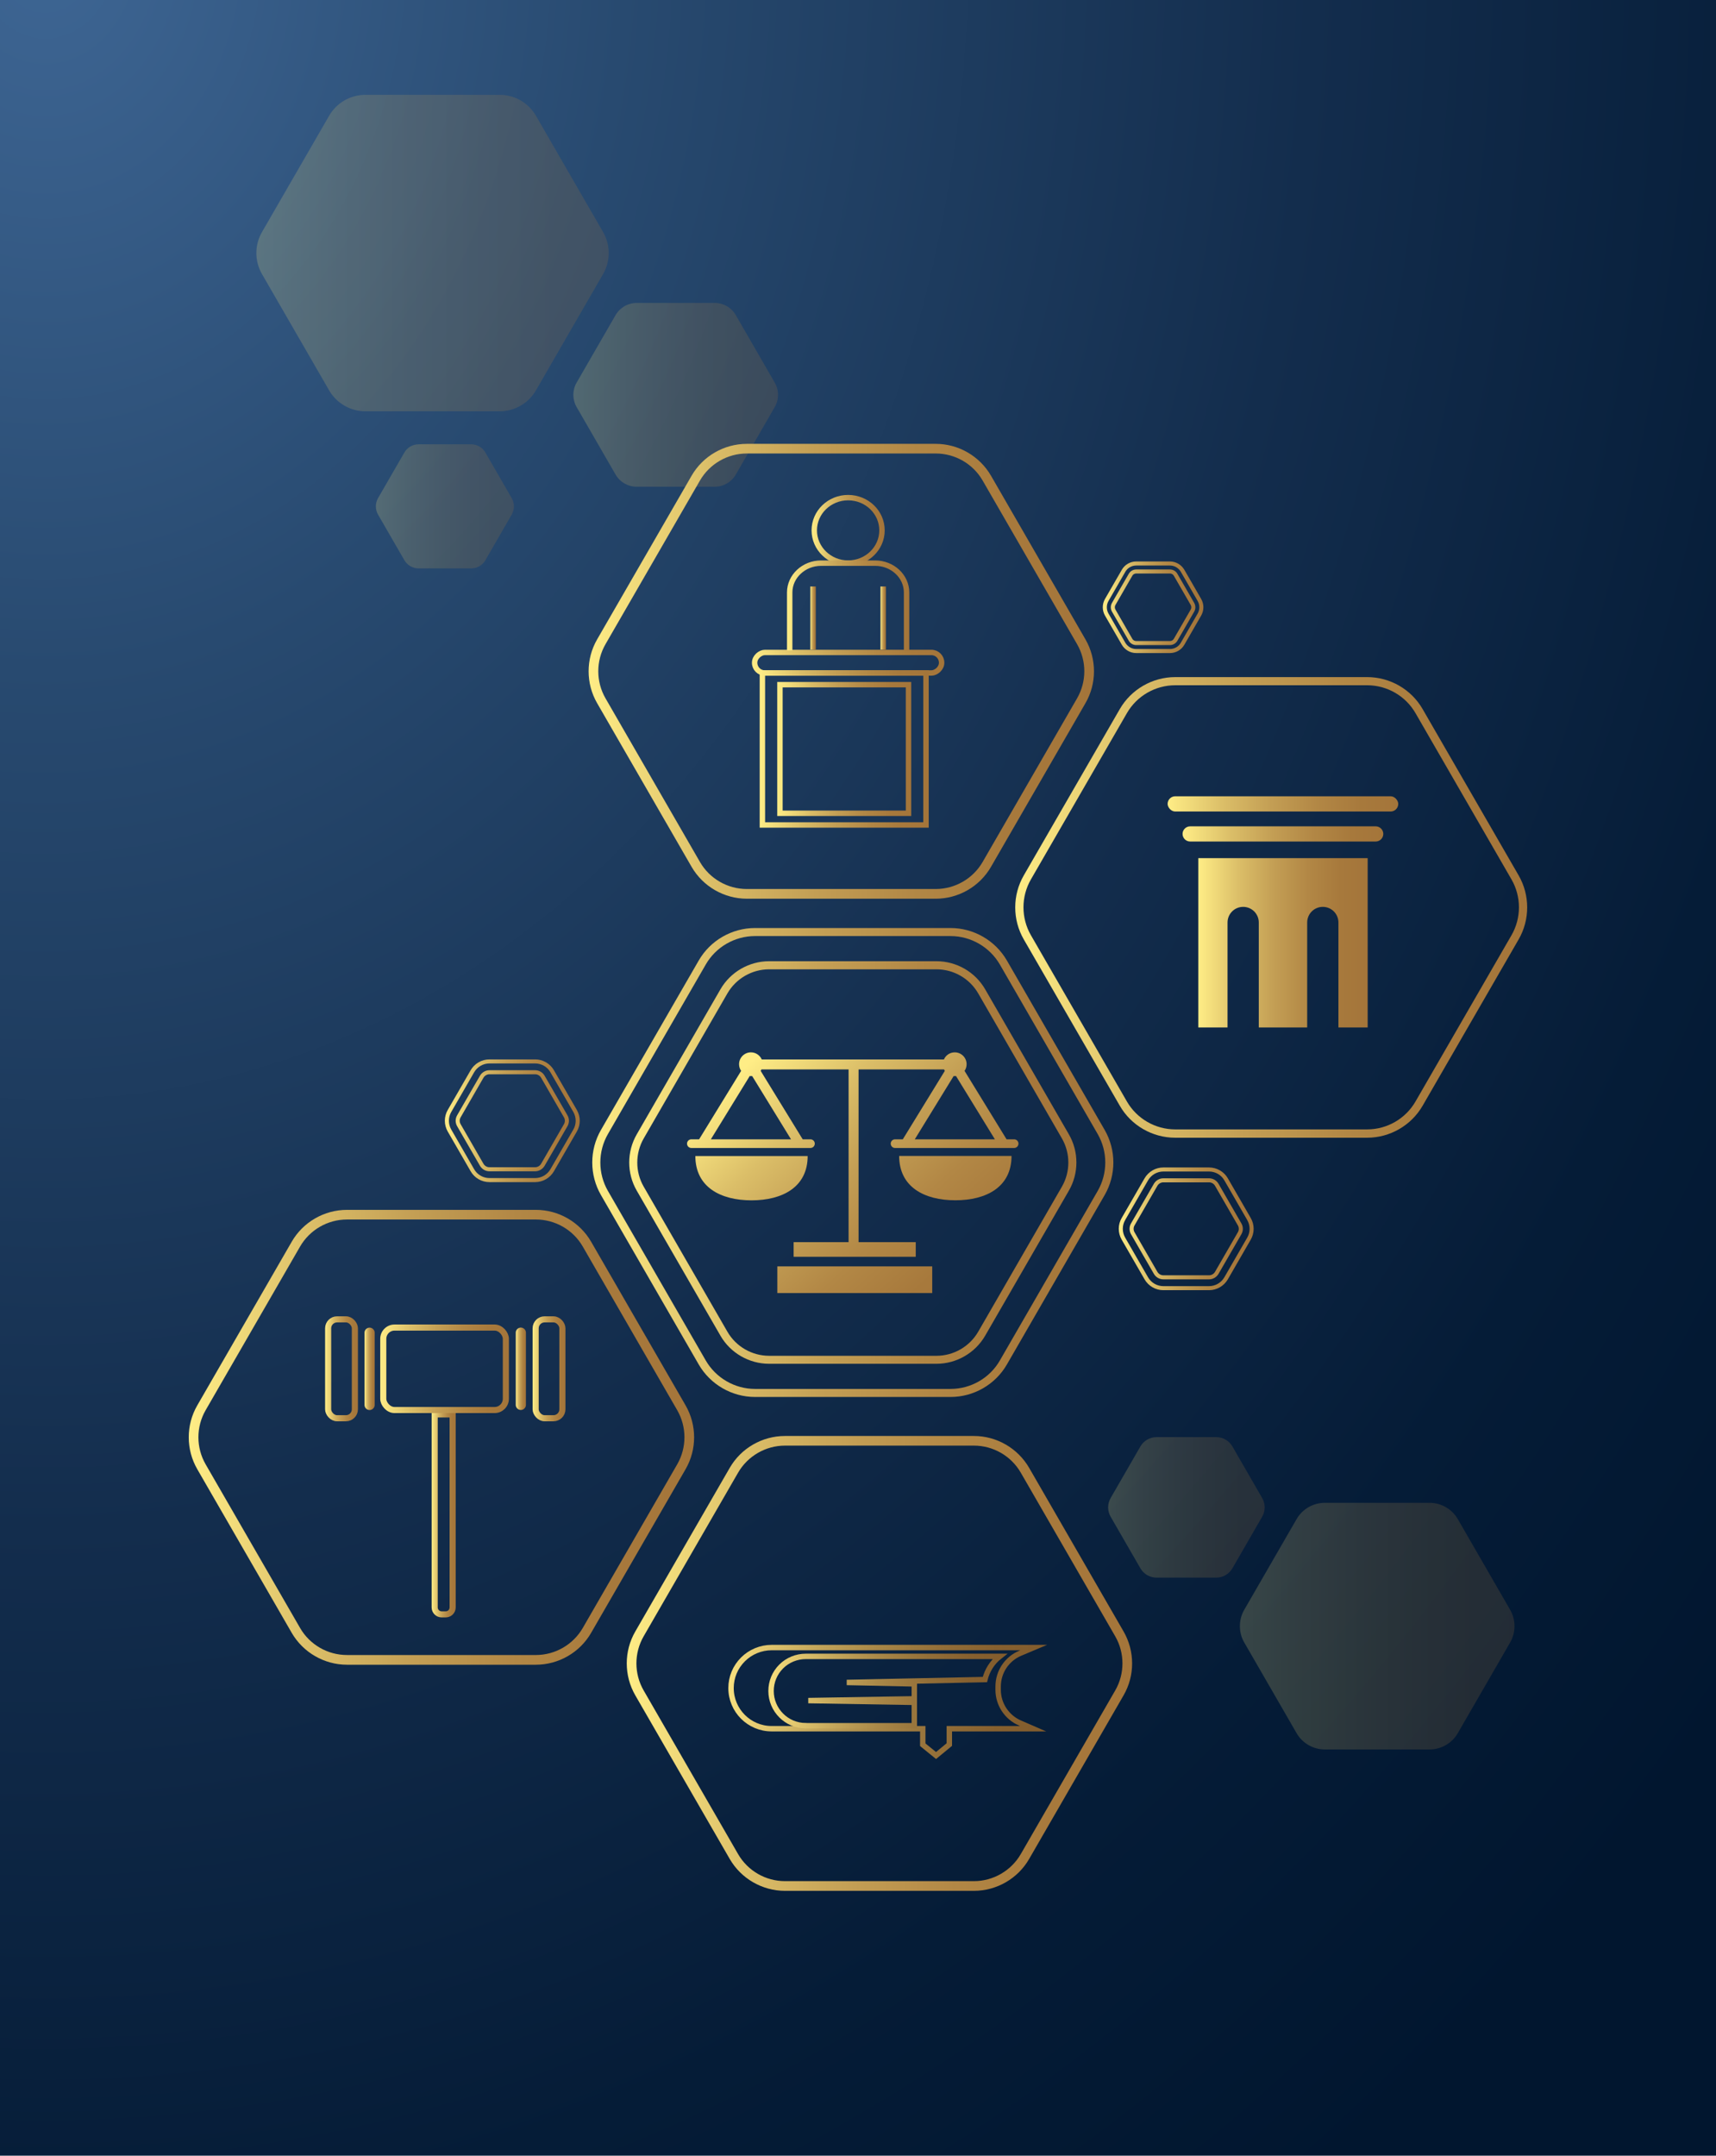 <?xml version="1.0" encoding="UTF-8"?>
<svg xmlns="http://www.w3.org/2000/svg" xmlns:xlink="http://www.w3.org/1999/xlink" viewBox="0 0 301 378">
  <defs>
    <style>
      .cls-1 {
        stroke: url(#Degradado_sin_nombre_4-21);
      }

      .cls-1, .cls-2, .cls-3, .cls-4, .cls-5, .cls-6, .cls-7, .cls-8, .cls-9, .cls-10, .cls-11, .cls-12, .cls-13, .cls-14, .cls-15, .cls-16 {
        fill: none;
        stroke-miterlimit: 10;
      }

      .cls-1, .cls-5, .cls-12, .cls-13 {
        stroke-width: 1.07px;
      }

      .cls-17 {
        fill: url(#Degradado_sin_nombre_4-8);
      }

      .cls-2 {
        stroke: url(#Degradado_sin_nombre_4-30);
      }

      .cls-2, .cls-4, .cls-6, .cls-7, .cls-8, .cls-9, .cls-10, .cls-14, .cls-15 {
        stroke-width: .95px;
      }

      .cls-18 {
        fill: url(#Degradado_sin_nombre_4-10);
      }

      .cls-3 {
        stroke: url(#Degradado_sin_nombre_4-6);
      }

      .cls-3, .cls-11, .cls-16 {
        stroke-width: .71px;
      }

      .cls-19 {
        fill: url(#Degradado_sin_nombre_4-13);
      }

      .cls-20 {
        fill: url(#Degradado_sin_nombre_4-16);
      }

      .cls-4 {
        stroke: url(#Degradado_sin_nombre_4-31);
      }

      .cls-21 {
        fill: url(#Degradado_sin_nombre_4-9);
      }

      .cls-5 {
        stroke: url(#Degradado_sin_nombre_4-24);
      }

      .cls-22 {
        isolation: isolate;
      }

      .cls-6 {
        stroke: url(#Degradado_sin_nombre_3);
      }

      .cls-23 {
        fill: url(#Degradado_sin_nombre_4);
      }

      .cls-23, .cls-24, .cls-25, .cls-26, .cls-27 {
        opacity: .2;
      }

      .cls-28 {
        fill: url(#Degradado_sin_nombre_4-22);
      }

      .cls-29 {
        fill: url(#radial-gradient);
        mix-blend-mode: multiply;
      }

      .cls-24 {
        fill: url(#Degradado_sin_nombre_4-3);
      }

      .cls-7 {
        stroke: url(#Degradado_sin_nombre_4-34);
      }

      .cls-30 {
        fill: url(#Degradado_sin_nombre_4-15);
      }

      .cls-31 {
        fill: url(#Degradado_sin_nombre_4-12);
      }

      .cls-8 {
        stroke: url(#Degradado_sin_nombre_4-29);
      }

      .cls-32 {
        fill: url(#Degradado_sin_nombre_4-25);
      }

      .cls-33 {
        fill: url(#Degradado_sin_nombre_4-18);
      }

      .cls-9 {
        stroke: url(#Degradado_sin_nombre_3-2);
      }

      .cls-10 {
        stroke: url(#Degradado_sin_nombre_4-33);
      }

      .cls-11 {
        stroke: url(#Degradado_sin_nombre_4-7);
      }

      .cls-12 {
        stroke: url(#Degradado_sin_nombre_4-26);
      }

      .cls-34 {
        fill: url(#Degradado_sin_nombre_4-11);
      }

      .cls-35 {
        fill: url(#Degradado_sin_nombre_4-17);
      }

      .cls-36 {
        fill: url(#Degradado_sin_nombre_4-14);
      }

      .cls-37 {
        fill: url(#Degradado_sin_nombre_4-20);
      }

      .cls-25 {
        fill: url(#Degradado_sin_nombre_4-2);
      }

      .cls-13 {
        stroke: url(#Degradado_sin_nombre_4-23);
      }

      .cls-14 {
        stroke: url(#Degradado_sin_nombre_4-28);
      }

      .cls-26 {
        fill: url(#Degradado_sin_nombre_4-5);
      }

      .cls-27 {
        fill: url(#Degradado_sin_nombre_4-4);
      }

      .cls-15 {
        stroke: url(#Degradado_sin_nombre_4-32);
      }

      .cls-38 {
        fill: url(#Degradado_sin_nombre_4-19);
      }

      .cls-16 {
        stroke: url(#Degradado_sin_nombre_4-27);
      }
    </style>
    <radialGradient id="radial-gradient" cx="527.92" cy="329.57" fx="527.92" fy="329.57" r="639.73" gradientTransform="translate(-314.09 -259.5) scale(.61 .76)" gradientUnits="userSpaceOnUse">
      <stop offset="0" stop-color="#3e6694"/>
      <stop offset=".26" stop-color="#284a70"/>
      <stop offset=".57" stop-color="#132d4d"/>
      <stop offset=".82" stop-color="#051c37"/>
      <stop offset=".99" stop-color="#01162f"/>
    </radialGradient>
    <linearGradient id="Degradado_sin_nombre_4" data-name="Degradado sin nombre 4" x1="100.58" y1="69.24" x2="136.47" y2="69.24" gradientUnits="userSpaceOnUse">
      <stop offset="0" stop-color="#ffed86"/>
      <stop offset=".03" stop-color="#fae782"/>
      <stop offset=".24" stop-color="#dbbe68"/>
      <stop offset=".45" stop-color="#c39e54"/>
      <stop offset=".65" stop-color="#b28745"/>
      <stop offset=".84" stop-color="#a7793c"/>
      <stop offset="1" stop-color="#a4753a"/>
    </linearGradient>
    <linearGradient id="Degradado_sin_nombre_4-2" data-name="Degradado sin nombre 4" x1="194.37" y1="264.32" x2="221.83" y2="264.32" xlink:href="#Degradado_sin_nombre_4"/>
    <linearGradient id="Degradado_sin_nombre_4-3" data-name="Degradado sin nombre 4" x1="65.92" y1="88.79" x2="90.15" y2="88.79" xlink:href="#Degradado_sin_nombre_4"/>
    <linearGradient id="Degradado_sin_nombre_4-4" data-name="Degradado sin nombre 4" x1="217.47" y1="285.15" x2="265.66" y2="285.15" xlink:href="#Degradado_sin_nombre_4"/>
    <linearGradient id="Degradado_sin_nombre_4-5" data-name="Degradado sin nombre 4" x1="44.96" y1="44.39" x2="106.78" y2="44.39" xlink:href="#Degradado_sin_nombre_4"/>
    <linearGradient id="Degradado_sin_nombre_4-6" data-name="Degradado sin nombre 4" x1="78.02" y1="196.52" x2="101.69" y2="196.52" xlink:href="#Degradado_sin_nombre_4"/>
    <linearGradient id="Degradado_sin_nombre_4-7" data-name="Degradado sin nombre 4" x1="196.24" y1="215.48" x2="219.9" y2="215.48" xlink:href="#Degradado_sin_nombre_4"/>
    <linearGradient id="Degradado_sin_nombre_4-8" data-name="Degradado sin nombre 4" x1="33.12" y1="252.03" x2="121.75" y2="252.03" xlink:href="#Degradado_sin_nombre_4"/>
    <linearGradient id="Degradado_sin_nombre_4-9" data-name="Degradado sin nombre 4" x1="109.95" y1="291.68" x2="198.58" y2="291.68" xlink:href="#Degradado_sin_nombre_4"/>
    <linearGradient id="Degradado_sin_nombre_4-10" data-name="Degradado sin nombre 4" x1="103.25" y1="117.71" x2="191.89" y2="117.71" xlink:href="#Degradado_sin_nombre_4"/>
    <linearGradient id="Degradado_sin_nombre_4-11" data-name="Degradado sin nombre 4" x1="178.08" y1="159.1" x2="267.88" y2="159.1" xlink:href="#Degradado_sin_nombre_4"/>
    <linearGradient id="Degradado_sin_nombre_4-12" data-name="Degradado sin nombre 4" x1="103.88" y1="203.85" x2="195.3" y2="203.85" xlink:href="#Degradado_sin_nombre_4"/>
    <linearGradient id="Degradado_sin_nombre_4-13" data-name="Degradado sin nombre 4" x1="110.37" y1="203.85" x2="188.81" y2="203.85" xlink:href="#Degradado_sin_nombre_4"/>
    <linearGradient id="Degradado_sin_nombre_4-14" data-name="Degradado sin nombre 4" x1="122.79" y1="194.38" x2="162.42" y2="237.51" xlink:href="#Degradado_sin_nombre_4"/>
    <linearGradient id="Degradado_sin_nombre_4-15" data-name="Degradado sin nombre 4" x1="142.18" y1="176.57" x2="181.81" y2="219.7" xlink:href="#Degradado_sin_nombre_4"/>
    <linearGradient id="Degradado_sin_nombre_4-16" data-name="Degradado sin nombre 4" x1="135.38" y1="182.81" x2="175.01" y2="225.94" xlink:href="#Degradado_sin_nombre_4"/>
    <linearGradient id="Degradado_sin_nombre_4-17" data-name="Degradado sin nombre 4" x1="122.55" y1="194.6" x2="162.19" y2="237.73" xlink:href="#Degradado_sin_nombre_4"/>
    <linearGradient id="Degradado_sin_nombre_4-18" data-name="Degradado sin nombre 4" x1="207.43" y1="146.23" x2="242.64" y2="146.23" xlink:href="#Degradado_sin_nombre_4"/>
    <linearGradient id="Degradado_sin_nombre_4-19" data-name="Degradado sin nombre 4" x1="204.81" y1="140.96" x2="245.26" y2="140.96" xlink:href="#Degradado_sin_nombre_4"/>
    <linearGradient id="Degradado_sin_nombre_4-20" data-name="Degradado sin nombre 4" x1="210.19" y1="165.33" x2="239.88" y2="165.33" xlink:href="#Degradado_sin_nombre_4"/>
    <linearGradient id="Degradado_sin_nombre_4-21" data-name="Degradado sin nombre 4" x1="75.71" y1="265.55" x2="79.93" y2="265.55" xlink:href="#Degradado_sin_nombre_4"/>
    <linearGradient id="Degradado_sin_nombre_4-22" data-name="Degradado sin nombre 4" x1="63.94" y1="240.02" x2="65.73" y2="240.02" xlink:href="#Degradado_sin_nombre_4"/>
    <linearGradient id="Degradado_sin_nombre_4-23" data-name="Degradado sin nombre 4" x1="66.69" y1="240.02" x2="89.26" y2="240.02" xlink:href="#Degradado_sin_nombre_4"/>
    <linearGradient id="Degradado_sin_nombre_4-24" data-name="Degradado sin nombre 4" x1="57.03" y1="240.02" x2="62.79" y2="240.02" xlink:href="#Degradado_sin_nombre_4"/>
    <linearGradient id="Degradado_sin_nombre_4-25" data-name="Degradado sin nombre 4" x1="90.46" y1="240.02" x2="92.25" y2="240.02" xlink:href="#Degradado_sin_nombre_4"/>
    <linearGradient id="Degradado_sin_nombre_4-26" data-name="Degradado sin nombre 4" x1="93.42" y1="240.02" x2="99.18" y2="240.02" gradientTransform="translate(192.6 480.04) rotate(-180)" xlink:href="#Degradado_sin_nombre_4"/>
    <linearGradient id="Degradado_sin_nombre_3" data-name="Degradado sin nombre 3" x1="127.76" y1="298.44" x2="183.67" y2="298.44" gradientUnits="userSpaceOnUse">
      <stop offset="0" stop-color="#f8e07e"/>
      <stop offset=".08" stop-color="#e8ce73"/>
      <stop offset=".28" stop-color="#c3a55a"/>
      <stop offset=".48" stop-color="#a78546"/>
      <stop offset=".67" stop-color="#926e38"/>
      <stop offset=".84" stop-color="#86602f"/>
      <stop offset="1" stop-color="#825c2d"/>
    </linearGradient>
    <linearGradient id="Degradado_sin_nombre_3-2" data-name="Degradado sin nombre 3" x1="134.77" y1="296.52" x2="176.73" y2="296.52" xlink:href="#Degradado_sin_nombre_3"/>
    <linearGradient id="Degradado_sin_nombre_4-27" data-name="Degradado sin nombre 4" x1="193.43" y1="106.48" x2="211.08" y2="106.48" xlink:href="#Degradado_sin_nombre_4"/>
    <linearGradient id="Degradado_sin_nombre_4-28" data-name="Degradado sin nombre 4" x1="131.89" y1="116.21" x2="165.64" y2="116.21" gradientTransform="translate(32.56 264.98) rotate(-90)" xlink:href="#Degradado_sin_nombre_4"/>
    <linearGradient id="Degradado_sin_nombre_4-29" data-name="Degradado sin nombre 4" x1="142.36" y1="93" x2="155.18" y2="93" xlink:href="#Degradado_sin_nombre_4"/>
    <linearGradient id="Degradado_sin_nombre_4-30" data-name="Degradado sin nombre 4" x1="138.04" y1="106.16" x2="159.49" y2="106.16" xlink:href="#Degradado_sin_nombre_4"/>
    <linearGradient id="Degradado_sin_nombre_4-31" data-name="Degradado sin nombre 4" x1="142.14" y1="108.38" x2="143.09" y2="108.38" xlink:href="#Degradado_sin_nombre_4"/>
    <linearGradient id="Degradado_sin_nombre_4-32" data-name="Degradado sin nombre 4" x1="154.44" y1="108.38" x2="155.39" y2="108.38" xlink:href="#Degradado_sin_nombre_4"/>
    <linearGradient id="Degradado_sin_nombre_4-33" data-name="Degradado sin nombre 4" x1="133.26" y1="131.34" x2="162.91" y2="131.34" xlink:href="#Degradado_sin_nombre_4"/>
    <linearGradient id="Degradado_sin_nombre_4-34" data-name="Degradado sin nombre 4" x1="136.33" y1="131.34" x2="159.83" y2="131.34" xlink:href="#Degradado_sin_nombre_4"/>
  </defs>
  <g class="cls-22">
    <g id="Layer_1" data-name="Layer 1">
      <g>
        <rect class="cls-29" x="-.93" y="-1.96" width="302.87" height="381.91"/>
        <path class="cls-23" d="m125.36,53.12h-13.68c-1.52,0-2.93.81-3.7,2.13l-6.84,11.85c-.76,1.32-.76,2.95,0,4.27l6.84,11.85c.76,1.32,2.17,2.13,3.7,2.13h13.68c1.52,0,2.93-.81,3.7-2.13l6.84-11.85c.76-1.32.76-2.95,0-4.27l-6.84-11.85c-.76-1.32-2.17-2.13-3.7-2.13Z"/>
        <path class="cls-25" d="m213.34,252h-10.47c-1.17,0-2.24.62-2.83,1.63l-5.23,9.06c-.58,1.01-.58,2.25,0,3.26l5.23,9.06c.58,1.01,1.66,1.63,2.83,1.63h10.47c1.17,0,2.24-.62,2.83-1.63l5.23-9.06c.58-1.01.58-2.25,0-3.26l-5.23-9.06c-.58-1.01-1.66-1.63-2.83-1.63Z"/>
        <path class="cls-24" d="m82.65,77.91h-9.23c-1.03,0-1.98.55-2.49,1.44l-4.62,8c-.51.89-.51,1.99,0,2.88l4.62,8c.51.89,1.47,1.44,2.49,1.44h9.23c1.03,0,1.98-.55,2.49-1.44l4.62-8c.51-.89.51-1.99,0-2.88l-4.62-8c-.51-.89-1.47-1.44-2.49-1.44Z"/>
        <path class="cls-27" d="m250.75,263.52h-18.36c-2.05,0-3.94,1.09-4.96,2.86l-9.18,15.9c-1.02,1.77-1.02,3.96,0,5.73l9.18,15.9c1.02,1.77,2.91,2.86,4.96,2.86h18.36c2.05,0,3.94-1.09,4.96-2.86l9.18-15.9c1.02-1.77,1.02-3.96,0-5.73l-9.18-15.9c-1.02-1.77-2.91-2.86-4.96-2.86Z"/>
        <path class="cls-26" d="m87.65,16.63h-23.56c-2.63,0-5.05,1.4-6.36,3.67l-11.78,20.4c-1.31,2.27-1.31,5.08,0,7.35l11.78,20.4c1.31,2.27,3.74,3.67,6.36,3.67h23.56c2.63,0,5.05-1.4,6.36-3.67l11.78-20.4c1.31-2.27,1.31-5.08,0-7.35l-11.78-20.4c-1.31-2.27-3.74-3.67-6.36-3.67Z"/>
      </g>
      <g>
        <path class="cls-3" d="m93.87,206.93h-8.02c-1.23,0-2.38-.66-2.99-1.73l-4.01-6.95c-.62-1.07-.62-2.39,0-3.45l4.01-6.95c.62-1.07,1.76-1.73,2.99-1.73h8.02c1.23,0,2.38.66,2.99,1.73l4.01,6.95c.62,1.07.62,2.39,0,3.45l-4.01,6.95c-.62,1.07-1.76,1.73-2.99,1.73Zm-8.02-18.91c-.55,0-1.07.3-1.35.78l-4.01,6.95c-.28.48-.28,1.07,0,1.55l4.01,6.95c.28.48.79.78,1.35.78h8.02c.55,0,1.07-.3,1.35-.78l4.01-6.95c.28-.48.28-1.07,0-1.55l-4.01-6.95c-.28-.48-.79-.78-1.35-.78h-8.02Z"/>
        <path class="cls-11" d="m212.08,225.88h-8.02c-1.23,0-2.38-.66-2.99-1.73l-4.01-6.95c-.62-1.07-.62-2.39,0-3.45l4.01-6.95c.62-1.07,1.76-1.73,2.99-1.73h8.02c1.23,0,2.38.66,2.99,1.73l4.01,6.95c.62,1.07.62,2.39,0,3.45l-4.01,6.95c-.62,1.07-1.76,1.73-2.99,1.73Zm-8.02-18.91c-.55,0-1.07.3-1.35.78l-4.01,6.95c-.28.48-.28,1.07,0,1.55l4.01,6.95c.28.48.79.78,1.35.78h8.02c.55,0,1.07-.3,1.35-.78l4.01-6.95c.28-.48.28-1.07,0-1.55l-4.01-6.95c-.28-.48-.79-.78-1.35-.78h-8.02Z"/>
        <path class="cls-17" d="m94,291.91h-33.14c-3.98,0-7.69-2.14-9.69-5.59l-16.57-28.7c-1.99-3.45-1.99-7.74,0-11.18l16.57-28.7c1.99-3.45,5.7-5.59,9.69-5.59h33.14c3.98,0,7.69,2.14,9.69,5.59l16.57,28.7c1.99,3.45,1.99,7.74,0,11.18l-16.57,28.7c-1.99,3.45-5.7,5.59-9.69,5.59Zm-33.14-78.07c-3.38,0-6.53,1.82-8.22,4.74l-16.57,28.7c-1.69,2.93-1.69,6.56,0,9.49l16.57,28.7c1.69,2.93,4.84,4.74,8.22,4.74h33.14c3.38,0,6.53-1.82,8.22-4.74l16.57-28.7c1.69-2.93,1.69-6.56,0-9.49l-16.57-28.7c-1.69-2.93-4.84-4.74-8.22-4.74h-33.14Z"/>
        <path class="cls-21" d="m170.83,331.56h-33.14c-3.98,0-7.69-2.14-9.69-5.59l-16.57-28.7c-1.99-3.45-1.99-7.74,0-11.18l16.57-28.7c1.99-3.45,5.7-5.59,9.69-5.59h33.14c3.98,0,7.69,2.14,9.69,5.59l16.57,28.7c1.99,3.45,1.99,7.74,0,11.18l-16.57,28.7c-1.99,3.45-5.7,5.59-9.69,5.59Zm-33.14-78.07c-3.38,0-6.53,1.82-8.22,4.74l-16.57,28.7c-1.69,2.93-1.69,6.56,0,9.49l16.57,28.7c1.69,2.93,4.84,4.74,8.22,4.74h33.14c3.38,0,6.53-1.82,8.22-4.74l16.57-28.7c1.69-2.93,1.69-6.56,0-9.49l-16.57-28.7c-1.69-2.93-4.84-4.74-8.22-4.74h-33.14Z"/>
        <path class="cls-18" d="m164.14,157.59h-33.14c-3.98,0-7.69-2.14-9.69-5.59l-16.57-28.7c-1.99-3.45-1.99-7.74,0-11.18l16.57-28.7c1.99-3.45,5.7-5.59,9.69-5.59h33.14c3.98,0,7.69,2.14,9.69,5.59l16.57,28.7c1.99,3.45,1.99,7.74,0,11.18l-16.57,28.7c-1.99,3.45-5.7,5.59-9.69,5.59Zm-33.14-78.07c-3.38,0-6.53,1.82-8.22,4.74l-16.57,28.7c-1.69,2.93-1.69,6.56,0,9.49l16.57,28.7c1.69,2.93,4.84,4.74,8.22,4.74h33.14c3.38,0,6.53-1.82,8.22-4.74l16.57-28.7c1.69-2.93,1.69-6.56,0-9.49l-16.57-28.7c-1.69-2.93-4.84-4.74-8.22-4.74h-33.14Z"/>
        <path class="cls-34" d="m239.82,199.5h-33.68c-4,0-7.73-2.15-9.72-5.61l-16.84-29.16c-2-3.46-2-7.77,0-11.23l16.84-29.16c2-3.46,5.73-5.61,9.72-5.61h33.68c4,0,7.73,2.15,9.72,5.61l16.84,29.16c2,3.46,2,7.77,0,11.23l-16.84,29.16c-2,3.46-5.73,5.61-9.72,5.61Zm-33.68-79.34c-3.48,0-6.73,1.87-8.47,4.89l-16.84,29.16c-1.74,3.02-1.74,6.76,0,9.78l16.84,29.16c1.74,3.02,4.99,4.89,8.47,4.89h33.68c3.48,0,6.73-1.87,8.47-4.89l16.84-29.16c1.74-3.02,1.74-6.76,0-9.78l-16.84-29.16c-1.74-3.02-4.99-4.89-8.47-4.89h-33.68Z"/>
        <g>
          <path class="cls-31" d="m166.74,244.96h-34.3c-4.06,0-7.85-2.19-9.88-5.7l-17.15-29.71c-2.03-3.52-2.03-7.89,0-11.41l17.15-29.71c2.03-3.52,5.82-5.7,9.88-5.7h34.3c4.06,0,7.85,2.19,9.88,5.7l17.15,29.71c2.03,3.52,2.03,7.89,0,11.41l-17.15,29.71c-2.03,3.52-5.82,5.7-9.88,5.7Zm-34.3-80.82c-3.56,0-6.88,1.91-8.65,5l-17.15,29.71c-1.78,3.08-1.78,6.91,0,9.99l17.15,29.71c1.78,3.08,5.1,5,8.65,5h34.3c3.56,0,6.88-1.91,8.65-5l17.15-29.71c1.78-3.08,1.78-6.91,0-9.99l-17.15-29.71c-1.78-3.08-5.1-5-8.65-5h-34.3Z"/>
          <path class="cls-19" d="m164.27,239.14h-29.36c-3.51,0-6.79-1.89-8.54-4.93l-14.68-25.43c-1.76-3.04-1.76-6.82,0-9.87l14.68-25.43c1.76-3.04,5.03-4.93,8.54-4.93h29.36c3.51,0,6.79,1.89,8.54,4.93l14.68,25.43c1.76,3.04,1.76,6.82,0,9.87l-14.68,25.43c-1.76,3.04-5.03,4.93-8.54,4.93Zm-29.36-69.17c-3.01,0-5.81,1.62-7.32,4.23l-14.68,25.43c-1.5,2.61-1.5,5.85,0,8.45l14.68,25.43c1.5,2.61,4.31,4.23,7.32,4.23h29.36c3.01,0,5.81-1.62,7.32-4.23l14.68-25.43c1.5-2.61,1.5-5.85,0-8.45l-14.68-25.43c-1.5-2.61-4.31-4.23-7.32-4.23h-29.36Z"/>
        </g>
        <g>
          <path class="cls-36" d="m141.68,202.71h-19.71c0,5.44,4.41,7.77,9.85,7.77s9.85-2.33,9.85-7.77Z"/>
          <path class="cls-30" d="m167.58,210.47c5.44,0,9.85-2.33,9.85-7.77h-19.71c0,5.44,4.41,7.77,9.85,7.77Z"/>
          <path class="cls-20" d="m177.92,199.78h-1.36l-7.37-12c.23-.33.36-.73.36-1.17,0-1.15-.93-2.08-2.08-2.08-.85,0-1.58.51-1.9,1.25h-31.95c-.32-.73-1.05-1.25-1.9-1.25-1.15,0-2.08.93-2.08,2.08,0,.43.13.83.36,1.17l-7.37,12h-1.36c-.42,0-.76.34-.76.76s.34.76.76.76h20.89c.42,0,.76-.34.76-.76s-.34-.76-.76-.76h-1.36l-7.37-12c.05-.08.09-.16.13-.25h15.29v30.28h-9.64v2.57h21.42v-2.57h-10.03v-30.28h15c.04.08.08.17.13.25l-7.37,12h-1.36c-.42,0-.76.34-.76.76s.34.76.76.76h20.89c.42,0,.76-.34.76-.76s-.34-.76-.76-.76Zm-53.23,0l6.82-11.1c.07,0,.14.02.21.02s.14-.01.21-.02l6.82,11.1h-14.05Zm42.58-11.1c.07,0,.14.02.21.02s.14-.01.21-.02l6.82,11.1h-14.05l6.82-11.1Z"/>
          <rect class="cls-35" x="136.35" y="222.06" width="27.17" height="4.68"/>
        </g>
        <g>
          <path class="cls-33" d="m241.31,147.56h-32.55c-.73,0-1.33-.6-1.33-1.33h0c0-.73.6-1.33,1.33-1.33h32.55c.73,0,1.33.6,1.33,1.33h0c0,.73-.6,1.33-1.33,1.33Z"/>
          <rect class="cls-38" x="204.81" y="139.63" width="40.45" height="2.67" rx="1.33" ry="1.33"/>
          <path class="cls-37" d="m210.19,150.48v29.69h5.13v-18.41c0-1.51,1.22-2.74,2.74-2.74.76,0,1.44.31,1.94.8.49.5.8,1.18.8,1.94v18.41h8.49v-18.41c0-1.51,1.22-2.74,2.74-2.74.76,0,1.44.31,1.94.8.49.5.8,1.18.8,1.94v18.41h5.13v-29.69h-29.69Z"/>
        </g>
        <g>
          <path class="cls-1" d="m76.25,248.02v33.84c0,.67.54,1.22,1.22,1.22h.71c.67,0,1.22-.54,1.22-1.22v-33.84h-3.14Z"/>
          <path class="cls-28" d="m64.83,247.25h0c-.49,0-.89-.4-.89-.89v-12.67c0-.49.4-.89.89-.89h0c.49,0,.89.4.89.89v12.67c0,.49-.4.89-.89.89Z"/>
          <rect class="cls-13" x="67.23" y="232.79" width="21.5" height="14.46" rx="1.97" ry="1.97"/>
          <rect class="cls-5" x="57.56" y="231.35" width="4.69" height="17.34" rx="1.57" ry="1.57"/>
          <path class="cls-32" d="m91.36,232.79h0c.49,0,.89.4.89.89v12.67c0,.49-.4.89-.89.89h0c-.49,0-.89-.4-.89-.89v-12.67c0-.49.4-.89.89-.89Z"/>
          <rect class="cls-12" x="93.95" y="231.35" width="4.69" height="17.34" rx="1.57" ry="1.57" transform="translate(192.6 480.04) rotate(180)"/>
        </g>
        <path class="cls-6" d="m178.93,302.14c-2.34-1.01-3.85-3.3-3.85-5.84v-.56c0-2.56,1.52-4.85,3.87-5.84l2.37-1h-38.5s-7.47,0-7.47,0c-1.88,0-3.71.76-5.03,2.08-1.35,1.35-2.09,3.13-2.09,5.03,0,3.93,3.19,7.12,7.12,7.12h7.41s.04,0,.06,0h19.04v2.81l2.33,1.89,2.33-1.92v-2.78h14.7l-2.3-1Z"/>
        <path class="cls-9" d="m141.33,302.6h0c-3.35,0-6.08-2.73-6.08-6.08,0-1.62.63-3.15,1.78-4.3,1.13-1.13,2.69-1.77,4.3-1.77h34.03c-1.3,1.02-2.21,2.45-2.6,4.06l-24.23.51,11.85.25v2.62l-18.6.31,18.6.31v4.1h-19.04Z"/>
        <path class="cls-16" d="m205.22,114.16h-5.92c-.91,0-1.75-.49-2.21-1.27l-2.96-5.13c-.45-.79-.45-1.76,0-2.55l2.96-5.13c.45-.79,1.3-1.27,2.21-1.27h5.92c.91,0,1.75.49,2.21,1.27l2.96,5.13c.45.79.45,1.76,0,2.55l-2.96,5.13c-.45.79-1.3,1.27-2.21,1.27Zm-5.92-13.95c-.41,0-.79.22-.99.57l-2.96,5.13c-.2.35-.2.79,0,1.15l2.96,5.13c.2.35.58.57.99.57h5.92c.41,0,.79-.22.99-.57l2.96-5.13c.2-.35.2-.79,0-1.15l-2.96-5.13c-.2-.35-.58-.57-.99-.57h-5.92Z"/>
        <g>
          <rect class="cls-14" x="146.97" y="99.81" width="3.6" height="32.8" rx="1.79" ry="1.79" transform="translate(264.98 -32.56) rotate(90)"/>
          <g>
            <ellipse class="cls-8" cx="148.77" cy="93" rx="5.94" ry="5.74"/>
            <path class="cls-2" d="m138.52,114.05v-10.17c0-2.82,2.48-5.13,5.5-5.13h9.5c3.03,0,5.5,2.31,5.5,5.13v10.17"/>
            <line class="cls-4" x1="142.62" y1="102.84" x2="142.62" y2="113.91"/>
            <line class="cls-15" x1="154.92" y1="102.84" x2="154.92" y2="113.91"/>
          </g>
          <g>
            <rect class="cls-10" x="133.73" y="118.01" width="28.7" height="26.65"/>
            <rect class="cls-7" x="136.81" y="120.06" width="22.55" height="22.55"/>
          </g>
        </g>
      </g>
    </g>
  </g>
</svg>